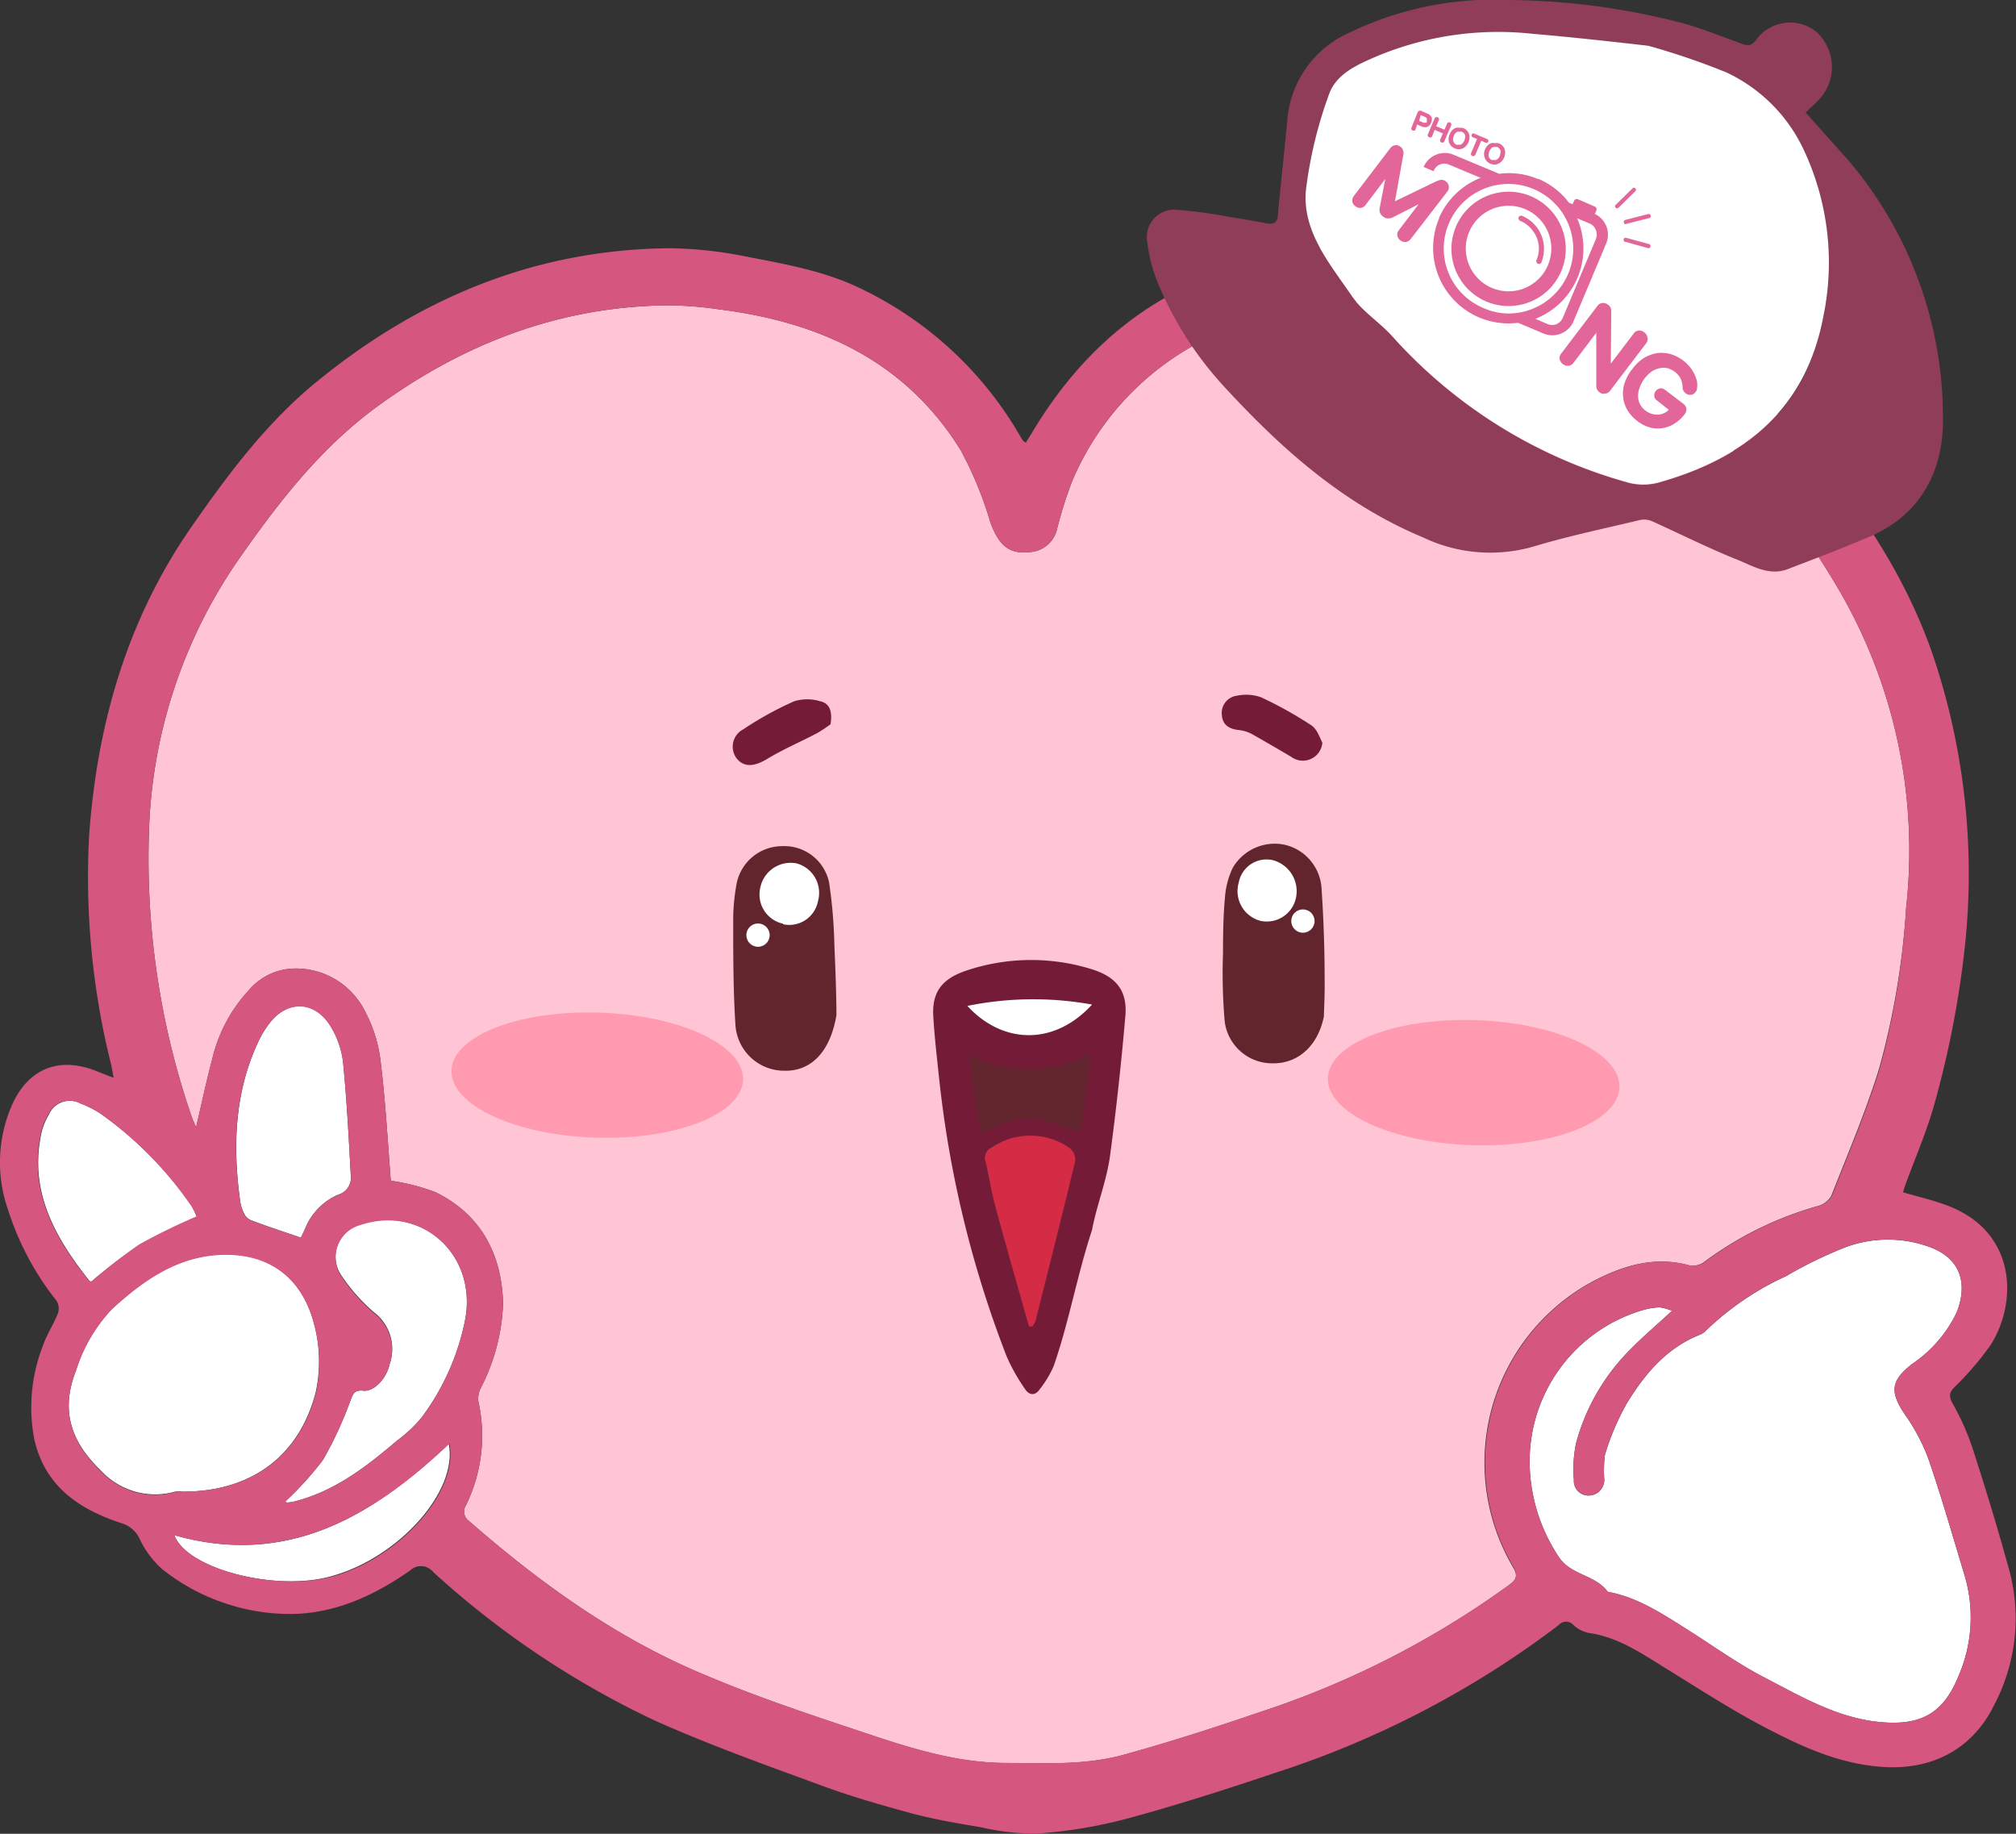 <svg xmlns="http://www.w3.org/2000/svg" viewBox="0 0 176.33 160.37"><rect x="0" y="0" width="176.33" height="160.37" fill="#333333" stroke="none"/><defs><style>.cls-1{fill:#fff;}.cls-2{fill:#ffc5d4;}.cls-3{fill:#62242d;}.cls-4{fill:#d32c44;}.cls-5{fill:#ff9ab1;}.cls-6{fill:#d5567f;}.cls-7{fill:#731b37;}.cls-8{fill:#8f3d59;}.cls-9{fill:#e26699;}</style></defs><g id="Layer_2" data-name="Layer 2"><path class="cls-1" d="M40.71,115.28A21.09,21.09,0,0,1,36.85,124a12.27,12.27,0,0,1-2.14,2c-2.69,2.29-5.47,4.44-9,5.32a3.19,3.19,0,0,1-.6.08c-.06,0-.12-.06-.16-.08a29.33,29.33,0,0,0,3.29-3.63,32.5,32.5,0,0,0,2.36-5.07c.25-.61.31-1.1,1.19-1s2-1,2.29-2.32a4,4,0,0,0-1.34-4.51,16.13,16.13,0,0,1-2.85-3.2,2.93,2.93,0,0,1,1.63-4.52C36.82,105.36,41.68,109.64,40.71,115.28Z"/><path class="cls-2" d="M164.36,93.45c-1.17,3.77-2.73,7.43-4.18,11.12a1.92,1.92,0,0,1-1.18.9,30.43,30.43,0,0,0-9.82,4.8,1.83,1.83,0,0,1-1.34.42c-3-.87-5.77-.06-8.41,1.31a18,18,0,0,0-7.08,25.08c.53.88.11,1.19-.49,1.63a78.81,78.81,0,0,1-21.59,11c-3.89,1.33-7.81,2.6-11.76,3.69-3.43,1-7,.8-10.5.78-4.5,0-8.7-1.4-12.88-2.8-4.5-1.5-9-3-13.39-4.86C54,143.32,47.3,138.5,41,133a1,1,0,0,1-.25-1.35,13.78,13.78,0,0,0,1.09-9.09,2,2,0,0,1,.2-1.15A17.43,17.43,0,0,0,44,114c-.11-4.31-1.92-7.78-5.91-9.74a18.27,18.27,0,0,0-3.91-1c-.28-3.59-.47-7.07-.9-10.52a12.37,12.37,0,0,0-1.34-4.27,6.76,6.76,0,0,0-6.16-3.77,5.34,5.34,0,0,0-4,1.88,13.33,13.33,0,0,0-3.23,6.1c-.52,1.94-.93,3.91-1.4,5.91-.09-.24-.25-.53-.36-.85a69.39,69.39,0,0,1-3.7-26.37,44.1,44.1,0,0,1,8-22.76c3.43-4.89,7.08-9.56,12-13.13,7.56-5.48,15.89-8.67,25.29-8.78a32.07,32.07,0,0,1,4.48.35c8.79,1.1,16.3,4.49,21.15,12.29a32.66,32.66,0,0,1,2.61,6.33c.73,2,1.63,2.83,3.46,2.61a2.59,2.59,0,0,0,2.37-2,36.81,36.81,0,0,1,1.33-4.21,24.52,24.52,0,0,1,16.83-14.29A38.84,38.84,0,0,1,121,26.25a43.07,43.07,0,0,1,22.87,6.89c7.39,4.64,12.67,11.14,17,18.49a45.32,45.32,0,0,1,5.85,27.76A68.79,68.79,0,0,1,164.36,93.45Z"/><path class="cls-1" d="M171.33,146.51c-1.4,3.5-3.52,4.59-7.66,4-3.41-.52-6.37-2.26-9.36-3.81-2.35-1.22-4.53-2.8-6.78-4.22s-4.32-2.79-6.91-3.27c-1.09-1.52-3.31-1.42-4.36-3.17a15.11,15.11,0,0,1-2.47-8.23,13.78,13.78,0,0,1,9.65-13.16,6.55,6.55,0,0,1,1.71-.32,4.11,4.11,0,0,1,1.09.31c-1.38,1.28-2.68,2.37-3.86,3.6a18.25,18.25,0,0,0-4.52,7.94,11,11,0,0,0-.2,3.25,1.27,1.27,0,0,0,1.26,1.36,1.37,1.37,0,0,0,1.4-1.38,10.66,10.66,0,0,1,.06-2.2,22.17,22.17,0,0,1,1.92-4.5c1.57-2.56,3.48-4.84,6.42-6a1.49,1.49,0,0,0,.49-.34,25,25,0,0,1,7-4.76,37.34,37.34,0,0,1,5.25-2.55,10.63,10.63,0,0,1,7.61.11c2.72,1.17,2.91,3.49,2.07,5.61a11.38,11.38,0,0,1-3.93,4.53c-1.86,1.47-1.92,2.44-.58,4.42a16.7,16.7,0,0,1,2.09,4c1.14,3.34,2.11,6.73,3.13,10.1A12.88,12.88,0,0,1,171.33,146.51Z"/><path class="cls-1" d="M27.6,121.81c-1.55,5.87-6,8.64-11.58,8.64a2.8,2.8,0,0,0-.71,0,6.45,6.45,0,0,1-6.48-1.84c-2.66-2.55-3.55-5.3-2.17-8.79a13.7,13.7,0,0,1,3.11-5.33c2.81-2.59,5.92-4.79,10-4.79s6.76,2.28,7.73,6.19A12.63,12.63,0,0,1,27.6,121.81Z"/><path class="cls-1" d="M26.32,108.24c-1.58-.55-3-1-4.39-1.54a1.11,1.11,0,0,1-.55-.52A3.5,3.5,0,0,1,21,105c-.64-4.75-.49-9.42,1.57-13.85a8.32,8.32,0,0,1,1-1.66c1.58-2.07,4-2,5.36.27A7.76,7.76,0,0,1,30,92.85c.33,3.29.5,6.6.68,9.9a1.55,1.55,0,0,1-1.11,1.73,5.44,5.44,0,0,0-2.87,2.94C26.58,107.72,26.43,108,26.32,108.24Z"/><path class="cls-1" d="M17.21,106.43a55.43,55.43,0,0,0-5,2.43A50.35,50.35,0,0,0,8,112.07c-.06,0-.15,0-.18-.06-3-3.79-5.33-7.84-4.18-13a5.66,5.66,0,0,1,.62-1.51,2,2,0,0,1,2.78-1,8.68,8.68,0,0,1,1.82.93,32.47,32.47,0,0,1,7.94,8.09A9,9,0,0,1,17.21,106.43Z"/><path class="cls-1" d="M15.25,134.26c9.79,2.78,17.25-1.56,24-8,.84,4.14-4.36,9.94-10.21,11.57C24.2,139.24,16.33,137.23,15.25,134.26Z"/><path class="cls-3" d="M85.35,99.91l2.16-1.07,3.23-.3,3.06,1.07,2.44,1.53.25-7.81.05-2.53s-.35-.3-1,.16-3.45.55-4,.73a20.09,20.09,0,0,1-3.25.25c-.21,0-2.74-.59-2.87-.62l-1.85-.48-.34,3Z"/><polygon class="cls-4" points="90.27 117.7 85.03 100.49 86.58 99.3 89.64 98.64 92.23 99.25 95.39 100.6 90.27 117.7"/><path class="cls-1" d="M83.28,88.15l2.71,3,4,.93,5.26-.61s1.45-3.13,1.49-3.32A17.83,17.83,0,0,0,96,85.87l-4.88-1.14-4.88,1-2,1.16Z"/><polygon class="cls-1" points="68.27 81.59 71.27 82.29 72.23 79.31 71.6 76.39 69.84 74.86 67.15 74.97 65.85 76.89 65.41 78.75 68.27 81.59"/><path class="cls-1" d="M107.56,80.57l2,1.12h2.81s1.84-1.34,1.69-1.57,1-2.51.65-2.8a13.17,13.17,0,0,1-1.46-2l-1.52-1.12-1.87.33-1.53,1.67-.75,3.24Z"/><ellipse class="cls-5" cx="52.24" cy="94.02" rx="5.47" ry="12.76" transform="translate(-43.39 143.25) rotate(-88.18)"/><ellipse class="cls-5" cx="128.88" cy="94.68" rx="5.47" ry="12.76" transform="translate(30.17 220.49) rotate(-88.18)"/><path class="cls-6" d="M175.8,137.54c-1-3.67-2.11-7.3-3.28-10.92a22,22,0,0,0-1.75-3.91c-.37-.67-.23-1,.25-1.47a26.59,26.59,0,0,0,3.06-3.57c2.4-3.74,2.31-9.8-3.52-12.15-1.29-.52-2.65-.82-4.11-1.25.06-.21.12-.43.2-.65.84-2.28,1.81-4.52,2.48-6.85a85.12,85.12,0,0,0,2.75-14.19,59.87,59.87,0,0,0-2.35-23.84c-2.18-7.16-6.13-13.33-10.88-19.05-9.74-11.69-22.15-18-37.42-18.47-3.76-.11-7.4.77-11,1.61-8.91,2.05-15.38,7.31-20,15.07-.16.27-.34.53-.51.82-.15-.11-.23-.14-.26-.2-.15-.23-.28-.47-.42-.7A32,32,0,0,0,75.56,25.37c-3.35-1.69-7-2.29-10.64-3a35.38,35.38,0,0,0-6.31-.66C46.93,21.8,36.76,26,27.78,33.32,23.38,36.89,20,41.4,16.8,46c-5.67,8.12-8.29,17.27-9,27A67.49,67.49,0,0,0,9.67,92.9c.1.38.16.77.27,1.36l-1.21-.47C4.58,92,2,94.09.87,97.07a12.49,12.49,0,0,0-.16,8.75,24.87,24.87,0,0,0,4.23,7.93,1.3,1.3,0,0,1,.14,1.07c-.39,1-1,1.89-1.33,2.88A14.79,14.79,0,0,0,3,125.87C3.93,130,6.94,132,10.6,133.2a2.54,2.54,0,0,1,1.6,1.35,8.34,8.34,0,0,0,2,2.69,18.05,18.05,0,0,0,11.12,3.91c3.94,0,7.39-1.6,10.56-3.81a1.36,1.36,0,0,1,2,.13,77.91,77.91,0,0,0,19.55,13.07c4.64,2.06,9.45,3.79,14.23,5.54,2.68,1,5.45,1.79,8.21,2.54,2,.52,3.94.85,5.93,1.18a20.85,20.85,0,0,0,4.87.55,41.55,41.55,0,0,0,7.78-1.27c4.45-1.2,8.85-2.61,13.21-4.08a83.2,83.2,0,0,0,24.66-12.87.86.86,0,0,1,1.32,0,2.76,2.76,0,0,0,1.35.68c2.43.35,4.39,1.65,6.4,2.9,2.85,1.75,5.66,3.59,8.61,5.16,3.29,1.74,6.64,3.34,10.48,3.64,4.45.36,8.07-1.5,10-5.52A16.21,16.21,0,0,0,175.8,137.54ZM7.78,112c-3-3.78-5.33-7.83-4.18-13a5.53,5.53,0,0,1,.62-1.51,2,2,0,0,1,2.78-1,8.68,8.68,0,0,1,1.82.93,32.3,32.3,0,0,1,7.94,8.09,9,9,0,0,1,.45.86,54.31,54.31,0,0,0-5,2.44A47.9,47.9,0,0,0,8,112.07C7.9,112.05,7.81,112.05,7.78,112Zm7.53,18.48a6.44,6.44,0,0,1-6.48-1.82c-2.66-2.56-3.55-5.32-2.18-8.8a14.08,14.08,0,0,1,3.12-5.34c2.81-2.58,5.93-4.78,10-4.78s6.76,2.27,7.73,6.18a12.71,12.71,0,0,1,.13,5.9c-1.55,5.86-6,8.63-11.58,8.62A3.35,3.35,0,0,0,15.31,130.48Zm7.24-39.31a8.85,8.85,0,0,1,1-1.65c1.58-2.08,4-2,5.37.27A7.69,7.69,0,0,1,30,92.85c.33,3.29.5,6.59.68,9.89a1.58,1.58,0,0,1-1.11,1.75,5.39,5.39,0,0,0-2.87,2.93c-.14.3-.29.6-.4.82-1.57-.55-3-1-4.39-1.53a1.2,1.2,0,0,1-.55-.52A3.72,3.72,0,0,1,21,105C20.33,100.28,20.5,95.61,22.55,91.17Zm10.19,23.69a16.13,16.13,0,0,1-2.85-3.2,2.93,2.93,0,0,1,1.63-4.52c5.3-1.78,10.16,2.5,9.19,8.14A21.09,21.09,0,0,1,36.85,124a12.27,12.27,0,0,1-2.14,2c-2.69,2.29-5.47,4.44-9,5.32a3.19,3.19,0,0,1-.6.08c-.06,0-.12-.06-.16-.08a29.33,29.33,0,0,0,3.29-3.63,32.5,32.5,0,0,0,2.36-5.07c.25-.61.31-1.1,1.19-1s2-1,2.29-2.32A4,4,0,0,0,32.74,114.86Zm-3.65,23c-4.89,1.37-12.76-.64-13.84-3.6,9.8,2.77,17.25-1.57,24.06-8C40.14,130.44,34.94,136.24,29.09,137.87Zm102.77.84a78.81,78.81,0,0,1-21.59,11c-3.89,1.33-7.81,2.6-11.76,3.69-3.43,1-7,.8-10.5.78-4.5,0-8.7-1.4-12.88-2.8-4.5-1.5-9-3-13.39-4.86C54,143.32,47.3,138.5,41,133a1,1,0,0,1-.25-1.35,13.78,13.78,0,0,0,1.09-9.09,2,2,0,0,1,.2-1.15A17.43,17.43,0,0,0,44,114c-.11-4.31-1.92-7.78-5.91-9.74a18.27,18.27,0,0,0-3.91-1c-.28-3.59-.47-7.07-.9-10.52a12.37,12.37,0,0,0-1.34-4.27,6.76,6.76,0,0,0-6.16-3.77,5.34,5.34,0,0,0-4,1.88,13.33,13.33,0,0,0-3.23,6.1c-.52,1.94-.93,3.91-1.4,5.91-.09-.24-.25-.53-.36-.85a69.39,69.39,0,0,1-3.7-26.37,44.1,44.1,0,0,1,8-22.76c3.43-4.89,7.08-9.56,12-13.13,7.56-5.48,15.89-8.67,25.29-8.78a32.07,32.07,0,0,1,4.48.35c8.79,1.1,16.3,4.49,21.15,12.29a32.66,32.66,0,0,1,2.61,6.33c.73,2,1.63,2.83,3.46,2.61a2.59,2.59,0,0,0,2.37-2,36.81,36.81,0,0,1,1.33-4.21,24.52,24.52,0,0,1,16.83-14.29A38.84,38.84,0,0,1,121,26.25a43.07,43.07,0,0,1,22.87,6.89c7.39,4.64,12.67,11.14,17,18.49a45.32,45.32,0,0,1,5.85,27.76,68.79,68.79,0,0,1-2.31,14.06c-1.17,3.77-2.73,7.43-4.18,11.12a1.92,1.92,0,0,1-1.18.9,30.43,30.43,0,0,0-9.82,4.8,1.83,1.83,0,0,1-1.34.42c-3-.87-5.77-.06-8.41,1.31a18,18,0,0,0-7.08,25.08C132.88,138,132.46,138.27,131.86,138.71Zm39.47,7.8c-1.4,3.5-3.52,4.59-7.66,4-3.41-.52-6.37-2.26-9.36-3.81-2.35-1.22-4.53-2.8-6.78-4.22s-4.32-2.79-6.91-3.27c-1.09-1.52-3.31-1.42-4.36-3.17a15.11,15.11,0,0,1-2.47-8.23,13.78,13.78,0,0,1,9.65-13.16,6.55,6.55,0,0,1,1.71-.32,4.11,4.11,0,0,1,1.09.31c-1.38,1.28-2.68,2.37-3.86,3.6a18.25,18.25,0,0,0-4.52,7.94,11,11,0,0,0-.2,3.25,1.27,1.27,0,0,0,1.26,1.36,1.37,1.37,0,0,0,1.4-1.38,10.66,10.66,0,0,1,.06-2.2,22.17,22.17,0,0,1,1.92-4.5c1.57-2.56,3.48-4.84,6.42-6a1.49,1.49,0,0,0,.49-.34,25,25,0,0,1,7-4.76,37.34,37.34,0,0,1,5.25-2.55,10.63,10.63,0,0,1,7.61.11c2.72,1.17,2.91,3.49,2.07,5.61a11.38,11.38,0,0,1-3.93,4.53c-1.86,1.47-1.92,2.44-.58,4.42a16.7,16.7,0,0,1,2.09,4c1.14,3.34,2.11,6.73,3.13,10.1A12.88,12.88,0,0,1,171.33,146.51Z"/><path class="cls-7" d="M95.5,107.61c-1.29,3.93-2,8-3.34,11.86a9.15,9.15,0,0,1-1.2,2c-.41.62-.94.57-1.31,0a16.63,16.63,0,0,1-1.6-2.84A94.71,94.71,0,0,1,82.13,94.2c-.19-1.76-.39-3.53-.5-5.3-.13-2.17.79-3.3,2.84-4a17.81,17.81,0,0,1,10.88-.18c2.21.65,3.28,1.85,3.08,4.13Q97.91,94.92,97.1,101c-.29,2.24-1.19,4.42-1.6,6.64ZM90,116l.32,0a3,3,0,0,0,.27-.54c1.17-4.67,2.36-9.34,3.47-14a1.38,1.38,0,0,0-.57-1.11,6,6,0,0,0-6.74,0,1,1,0,0,0-.54,1.27c.31,1.29.5,2.61.85,3.89C88,109,89,112.46,90,116ZM95.44,92c-2.59,1.91-7.91,2-10.74.14.37,2.42.72,4.7,1.07,7,3.76-1.74,4-1.74,8.73-.13C94.81,96.71,95.12,94.4,95.44,92Zm.07-4.15a28.93,28.93,0,0,0-10.9.12C87.68,91.31,92.18,91.49,95.51,87.86Z"/><path class="cls-3" d="M73.16,88.78c0-1.34-.07-3.72-.18-6.1a43.4,43.4,0,0,0-.46-5.49A4,4,0,0,0,68.41,74a4.06,4.06,0,0,0-4,3.38,17.52,17.52,0,0,0-.28,3.16c0,3,0,6,.19,9a4.28,4.28,0,0,0,4.35,4.1C70.86,93.66,72.59,92.12,73.16,88.78Zm-4.67-8a2.61,2.61,0,0,1-2-3.11,2.71,2.71,0,0,1,3.2-2.16,2.67,2.67,0,0,1,1.86,3.28A2.56,2.56,0,0,1,68.49,80.83Z"/><path class="cls-3" d="M115.86,85.7c0-2.66-.09-5.31-.27-8a4.17,4.17,0,0,0-3.21-3.82,4.25,4.25,0,0,0-4.55,2,7.22,7.22,0,0,0-.69,2.63c-.15,1.63-.17,3.27-.17,4.9a48.83,48.83,0,0,0,.15,5.93,4.19,4.19,0,0,0,4.29,3.65c2.09,0,3.85-1.48,4.38-4.08C115.81,88.23,115.88,87,115.86,85.7Zm-7.51-8.53a2.47,2.47,0,0,1,3-1.94,2.81,2.81,0,0,1,2,3.3,2.61,2.61,0,0,1-3.11,2A2.69,2.69,0,0,1,108.35,77.17Z"/><path class="cls-7" d="M115.66,64.94a1.71,1.71,0,0,1-2.72,1.25c-1.14-.68-2.29-1.34-3.45-2a3.23,3.23,0,0,0-1.17-.35c-.82-.09-1.39-.45-1.45-1.31a1.52,1.52,0,0,1,1.33-1.69,3.91,3.91,0,0,1,2.1.14,35,35,0,0,1,4.44,2.48C115.25,63.84,115.47,64.62,115.66,64.94Z"/><path class="cls-7" d="M72.64,63.34a11.48,11.48,0,0,1-1.18.78c-1.44.76-2.95,1.4-4.34,2.24-1.11.67-2,.78-2.66,0A1.7,1.7,0,0,1,65,63.79a29.34,29.34,0,0,1,4.46-2.46,3.85,3.85,0,0,1,2.28,0C72.56,61.5,72.83,62.21,72.64,63.34Z"/><path class="cls-8" d="M157.94,9.84c1.2,1.35,2.39,2.69,3.57,4a34.66,34.66,0,0,1,8.43,22.52c.12,4.6-1.8,8.65-6.51,10.61-2.33,1-4.7,1.89-7.06,2.8-1.58.61-3-.23-4.33-.79-2.53-1-5-2.25-7.48-3.37a1.83,1.83,0,0,0-1.05-.15c-3.16.76-6.35,1.42-9.46,2.36a13.64,13.64,0,0,1-9.58-.82c-7-2.92-12.47-7.81-17.51-13.31a30.58,30.58,0,0,1-5.74-9.07,13.35,13.35,0,0,1-.86-3.37,2.4,2.4,0,0,1,2.61-2.9,38.71,38.71,0,0,1,4.27.57c1.18.19,2.37.39,3.54.61.74.14,1-.18,1-.86.25-2.65.54-5.3.8-8a9.16,9.16,0,0,1,5.5-7.84A29,29,0,0,1,132,0a62.28,62.28,0,0,1,15.42,2.09c1.63.49,3.23,1.11,4.83,1.7.51.19.86.31,1.31-.24a3.66,3.66,0,0,1,5.27-.8,4.16,4.16,0,0,1,.53,5.66C159,8.88,158.51,9.26,157.94,9.84ZM144.17,4c-3-.32-6.55-.72-10.08-1a27.56,27.56,0,0,0-13.75,2c-1.68.73-3.5,1.53-4.11,3.35a37.45,37.45,0,0,0-2,8.34c-.31,3.61,2.1,6.4,4,9.2.9,1.32,2.37,2.25,3.48,3.45a43.16,43.16,0,0,0,20.47,12.81,5.16,5.16,0,0,0,2.89.06c7.54-2.12,12.87-6.37,14.41-14.48a23.2,23.2,0,0,0-1.72-14.6A14.05,14.05,0,0,0,151,6.33,63,63,0,0,0,144.17,4Z"/><path class="cls-1" d="M144.17,4A63,63,0,0,1,151,6.33a14.05,14.05,0,0,1,6.76,6.76,23.2,23.2,0,0,1,1.72,14.6c-1.54,8.11-6.87,12.36-14.41,14.48a5.16,5.16,0,0,1-2.89-.06A43.16,43.16,0,0,1,121.7,29.3c-1.11-1.2-2.58-2.13-3.48-3.45-1.91-2.8-4.32-5.59-4-9.2a37.45,37.45,0,0,1,2-8.34c.61-1.82,2.43-2.62,4.11-3.35a27.56,27.56,0,0,1,13.75-2C137.62,3.26,141.15,3.66,144.17,4Z"/><path class="cls-9" d="M123.39,20.9a.66.66,0,0,1-.43.26.69.69,0,0,1-.48-.14.64.64,0,0,1-.26-.42.58.58,0,0,1,.14-.48l1.72-2.26L121.84,19a1.06,1.06,0,0,1-.46.1.7.7,0,0,1-.41-.16.75.75,0,0,1-.28-.37.89.89,0,0,1,0-.46l.47-2.45-1.71,2.25a.59.59,0,0,1-.9.12.58.58,0,0,1-.27-.42.64.64,0,0,1,.14-.48l3.18-4.17a.64.64,0,0,1,.42-.26.62.62,0,0,1,.48.14.6.6,0,0,1,.23.34.75.75,0,0,1,0,.42l-.72,4,3.65-1.76a1.27,1.27,0,0,1,.4-.11.58.58,0,0,1,.4.13.64.64,0,0,1,.26.43.6.6,0,0,1-.14.48Z"/><path class="cls-9" d="M140.89,31.8l2-2.63a.57.57,0,0,1,.44-.26.63.63,0,0,1,.48.15.67.67,0,0,1,.28.43A.61.61,0,0,1,144,30l-3.18,4.18a.6.6,0,0,1-.21.18.46.46,0,0,1-.23.06.54.54,0,0,1-.25,0,.57.57,0,0,1-.22-.11.78.78,0,0,1-.23-.26.56.56,0,0,1-.06-.29l0-4.66-2,2.64a.61.61,0,0,1-.44.25.73.73,0,0,1-.76-.58.57.57,0,0,1,.13-.49l3.17-4.17a.58.58,0,0,1,.45-.25.71.71,0,0,1,.47.14.62.62,0,0,1,.23.27.72.72,0,0,1,.06.29Z"/><path class="cls-9" d="M143.94,35.92a1.57,1.57,0,0,0,.53.27,1.51,1.51,0,0,0,.55.07,1.46,1.46,0,0,0,.51-.12,1.39,1.39,0,0,0,.43-.3L144.9,35a.51.51,0,0,1-.21-.38.62.62,0,0,1,.13-.42.58.58,0,0,1,.37-.23.47.47,0,0,1,.41.1l1.61,1.22a.68.68,0,0,1,.29.46.71.71,0,0,1-.16.49,3.36,3.36,0,0,1-.8.75,2.68,2.68,0,0,1-2.15.41,3,3,0,0,1-1.17-.57,3.58,3.58,0,0,1-.84-.9,2.75,2.75,0,0,1-.4-1.11,2.9,2.9,0,0,1,.09-1.23,3.84,3.84,0,0,1,.68-1.29,3.75,3.75,0,0,1,1.05-1,3.32,3.32,0,0,1,1.16-.42,2.88,2.88,0,0,1,1.17.09,3.48,3.48,0,0,1,1.67,1.12,3,3,0,0,1,.4.63,2.74,2.74,0,0,1,.23.64,2.2,2.2,0,0,1,0,.62.65.65,0,0,1-.21.4.54.54,0,0,1-.44.15,1,1,0,0,1-.23-.06.85.85,0,0,1-.19-.14.9.9,0,0,1-.14-.2.59.59,0,0,1-.05-.23,2.13,2.13,0,0,0-.14-.72,1.69,1.69,0,0,0-.57-.68,1.83,1.83,0,0,0-.61-.3,1.6,1.6,0,0,0-.69,0,2,2,0,0,0-.7.29A3,3,0,0,0,143.38,34a1.88,1.88,0,0,0-.1.76,1.51,1.51,0,0,0,.21.67A1.71,1.71,0,0,0,143.94,35.92Z"/><path class="cls-9" d="M123.81,11.31a.16.16,0,0,1-.1.1.16.16,0,0,1-.15,0,.18.18,0,0,1-.11-.1.17.17,0,0,1,0-.14L124,9.81a.23.23,0,0,1,.12-.12.25.25,0,0,1,.17,0l.57.25a.6.6,0,0,1,.24.16.63.63,0,0,1,.13.2.55.55,0,0,1,0,.22.86.86,0,0,1-.06.23.76.76,0,0,1-.12.19.62.62,0,0,1-.18.14.52.52,0,0,1-.23.05.79.79,0,0,1-.28-.06l-.41-.18Zm.32-.74.38.16a.3.3,0,0,0,.12,0l.1,0,.07-.06a.41.41,0,0,0,0-.09.32.32,0,0,0,0-.09.31.31,0,0,0,0-.1.2.2,0,0,0-.05-.09l-.1-.07-.39-.16Z"/><path class="cls-9" d="M125.26,11.93A.18.18,0,0,1,125,12a.18.18,0,0,1-.11-.1.14.14,0,0,1,0-.15l.59-1.4s.06-.09.11-.1a.19.19,0,0,1,.15,0,.23.23,0,0,1,.11.11.17.17,0,0,1,0,.14l-.23.54.72.3.23-.53a.14.14,0,0,1,.1-.1.16.16,0,0,1,.15,0,.18.18,0,0,1,.11.1.19.19,0,0,1,0,.15l-.6,1.4a.17.17,0,0,1-.1.1.2.2,0,0,1-.15,0,.18.18,0,0,1-.11-.1.19.19,0,0,1,0-.15l.23-.54-.72-.31Z"/><path class="cls-9" d="M128,11.2a1.07,1.07,0,0,1,.28.19.77.77,0,0,1,.19.28.78.78,0,0,1,.06.35,1.14,1.14,0,0,1-.09.42,1.12,1.12,0,0,1-.23.35,1,1,0,0,1-.3.2.79.79,0,0,1-.34.06,1,1,0,0,1-.33-.07,1.12,1.12,0,0,1-.29-.19,1.07,1.07,0,0,1-.19-.28,1,1,0,0,1-.06-.36.91.91,0,0,1,.1-.41,1.06,1.06,0,0,1,.23-.36.83.83,0,0,1,.3-.2.76.76,0,0,1,.33,0A1,1,0,0,1,128,11.2Zm-.14.32a.45.45,0,0,0-.2,0,.67.67,0,0,0-.19,0,.73.73,0,0,0-.18.14.67.67,0,0,0-.13.22.86.86,0,0,0-.07.25.65.65,0,0,0,.12.4.52.52,0,0,0,.17.12.58.58,0,0,0,.19,0,.41.41,0,0,0,.19,0,.49.49,0,0,0,.18-.14.93.93,0,0,0,.14-.22.82.82,0,0,0,.06-.25.53.53,0,0,0,0-.22.4.4,0,0,0-.1-.17A.48.48,0,0,0,127.83,11.52Z"/><path class="cls-9" d="M128.81,12a.15.15,0,0,1-.09-.1.2.2,0,0,1,0-.13.2.2,0,0,1,.09-.09.13.13,0,0,1,.12,0l1.16.49a.14.14,0,0,1,.08.09.19.19,0,0,1,0,.13.2.2,0,0,1-.09.09.15.15,0,0,1-.13,0l-.39-.17-.52,1.23a.21.21,0,0,1-.11.1.2.2,0,0,1-.15,0,.22.22,0,0,1-.11-.1.19.19,0,0,1,0-.15l.52-1.23Z"/><path class="cls-9" d="M131.12,12.54a1.07,1.07,0,0,1,.28.19.77.77,0,0,1,.19.28,1,1,0,0,1,.06.35,1.1,1.1,0,0,1-.33.77.83.83,0,0,1-.3.2.72.72,0,0,1-.33.06,1,1,0,0,1-.33-.07,1.12,1.12,0,0,1-.29-.19,1.07,1.07,0,0,1-.19-.28,1,1,0,0,1,0-.77,1.08,1.08,0,0,1,.24-.36.83.83,0,0,1,.3-.2.74.74,0,0,1,.33,0A1,1,0,0,1,131.12,12.54Zm-.14.32a.65.65,0,0,0-.2,0,.67.67,0,0,0-.19,0,.59.59,0,0,0-.18.14.93.93,0,0,0-.14.22,1.29,1.29,0,0,0-.06.25.52.52,0,0,0,0,.22.77.77,0,0,0,.1.18.52.52,0,0,0,.17.12.58.58,0,0,0,.19,0,.41.41,0,0,0,.19,0,.59.59,0,0,0,.18-.14.93.93,0,0,0,.14-.22,1.29,1.29,0,0,0,.06-.25.53.53,0,0,0,0-.22.4.4,0,0,0-.1-.17A.61.61,0,0,0,131,12.86Z"/><path class="cls-9" d="M141.31,18.17a.18.18,0,0,1,0-.25l1.48-1.45a.17.17,0,0,1,.25,0,.18.18,0,0,1,0,.25l-1.48,1.45a.18.18,0,0,1-.25,0"/><path class="cls-9" d="M142.08,19.53a.14.14,0,0,1-.05-.08.19.19,0,0,1,.13-.22l2-.51a.18.18,0,0,1,.22.13.18.18,0,0,1-.13.22l-2,.51a.15.15,0,0,1-.17,0"/><path class="cls-9" d="M142.06,21.1a.23.23,0,0,1-.05-.18.19.19,0,0,1,.23-.12l2,.55a.18.18,0,0,1,.12.22.18.18,0,0,1-.22.13l-2-.56-.08,0"/><path class="cls-9" d="M137.61,28.14l2.88-6.86a2,2,0,0,0-1-2.57l.14-.31a.26.26,0,0,0-.13-.33L138,17.42a.25.25,0,0,0-.32.13l-.13.31-.32-.13a6.47,6.47,0,0,0-2.64-2.07h0l-.07,0a6.45,6.45,0,0,0-3.39-.46l-4-1.67a2,2,0,0,0-1.52,0h0a2,2,0,0,0-1.09,1.07l.87.37a1,1,0,0,1,1.38-.56l2.8,1.17-.14,0a6.62,6.62,0,0,0-3.57,3.49v0l0,.06a6.61,6.61,0,0,0,3.53,8.64h0a6.66,6.66,0,0,0,3.39.46l2.23.94a2,2,0,0,0,1.53,0h0A2,2,0,0,0,137.61,28.14Zm-7.88-1.21a5.63,5.63,0,0,1-3-7.4h0a5.66,5.66,0,0,1,7.4-3h0A5.66,5.66,0,0,1,134.06,27a5.68,5.68,0,0,1-2.12.42A5.57,5.57,0,0,1,129.73,26.93Zm6.43,1.41h0a1.06,1.06,0,0,1-.8,0l-1.08-.46.14-.05A6.61,6.61,0,0,0,138,19.22l-.06-.13,1.08.45a1,1,0,0,1,.56.57,1.08,1.08,0,0,1,0,.81l-2.88,6.85A1.08,1.08,0,0,1,136.16,28.34Z"/><path class="cls-9" d="M133.85,17.14a5,5,0,1,1-3.8,0,5,5,0,0,1,3.8,0Zm1.55,3.16a3.74,3.74,0,1,0,0,2.87,3.74,3.74,0,0,0,0-2.87Z"/><path class="cls-9" d="M134.83,22.94a.23.23,0,0,1-.31.12.24.24,0,0,1-.13-.31,2.62,2.62,0,0,0,.21-1,2.73,2.73,0,0,0-.2-1v0a2.9,2.9,0,0,0-.58-.86,2.72,2.72,0,0,0-.86-.58.24.24,0,0,1-.13-.31.23.23,0,0,1,.31-.12,3,3,0,0,1,1,.68,3.07,3.07,0,0,1,.67,1v0a3.21,3.21,0,0,1,0,2.41Z"/><circle class="cls-1" cx="66.3" cy="81.78" r="1.02"/><circle class="cls-1" cx="113.96" cy="80.55" r="1.02"/></g></svg>